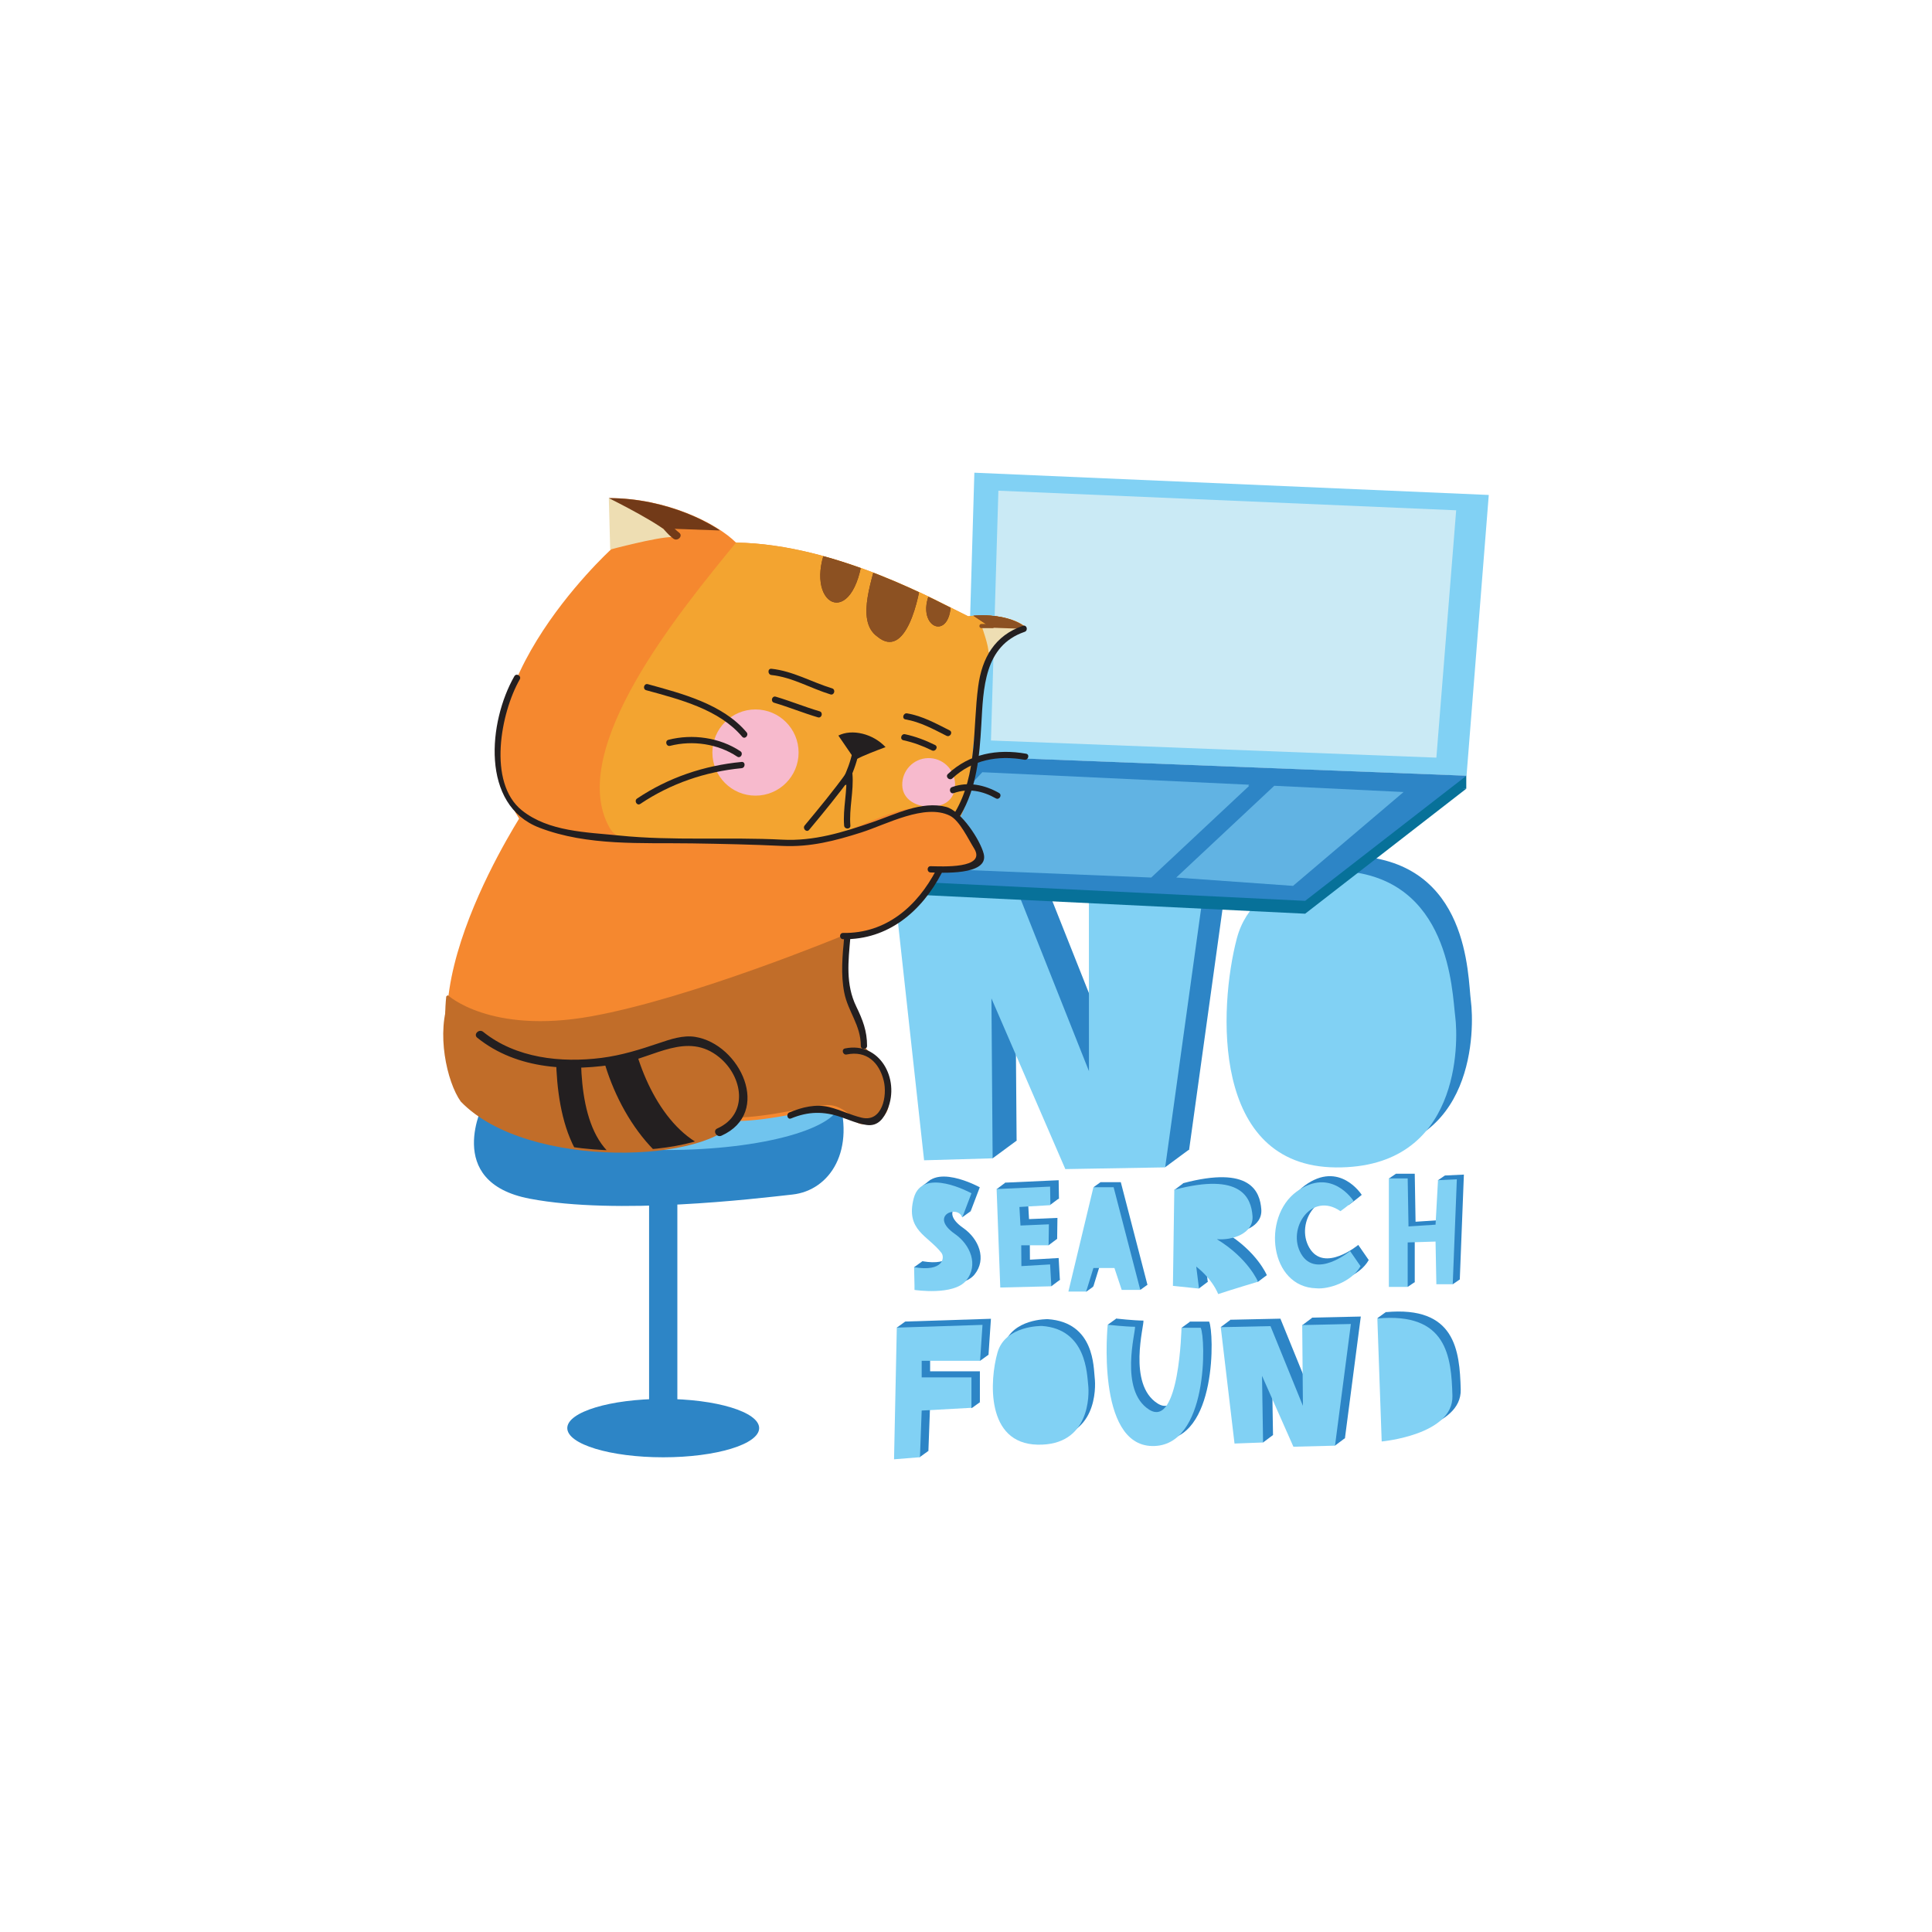 <svg xmlns="http://www.w3.org/2000/svg" xmlns:xlink="http://www.w3.org/1999/xlink" enable-background="new 0 0 4680 3120" viewBox="0 0 4680 3120" width="550" height="550"><path fill="#2d85c6" d="M2404.51 2025.868l58.066-42.794-49.994-56.712c0 0-61.049-25.803-64.74-14.988-3.722 10.786-14.867 50.387-14.867 50.387L2404.51 2025.868zM2822.462 2047.394l58.007-42.84-49.919-56.712c0 0-61.051-25.742-64.756-14.987-3.675 10.814-14.836 50.416-14.836 50.416L2822.462 2047.394z" class="color2d85c6 svgShape"></path><polygon fill="#2d85c6" points="2164.209 1353.245 2222.262 1310.421 2274.094 1344.854 2270.102 1391.731 2226.69 1409.265" class="color2d85c6 svgShape"></polygon><polygon fill="#2d85c6" points="2637.58 1346.347 2695.631 1303.643 2747.449 1337.972 2743.471 1384.817 2700.031 1402.396" class="color2d85c6 svgShape"></polygon><polygon fill="#2d85c6" points="2296.508 1987.925 2222.186 1310.979 2511.17 1307.152 2695.886 1771.906 2695.675 1302.558 2978.545 1298.657 2880.469 2005.007 2638.588 2009.134 2459.595 1595.685 2462.576 1983.074" class="color2d85c6 svgShape"></polygon><polygon fill="#81d1f4" points="2238.485 2030.644 2164.133 1353.683 2453.222 1349.946 2637.866 1814.745 2637.655 1345.353 2920.521 1341.466 2822.462 2047.815 2580.595 2051.942 2401.617 1638.479 2404.51 2025.868" class="color81d1f4 svgShape"></polygon><path fill="#2d85c6" d="M3286.327,1293.596c0,0-209.661-2.139-252.773,164.052
				c-43.17,166.175-62.314,551.531,240.918,553.489c303.248,1.987,296.666-304.664,288.577-366.046
				C3555.037,1583.71,3559.796,1309.743,3286.327,1293.596z" class="color2d85c6 svgShape"></path><path fill="#81d1f4" d="M3252.572,1330.153c0,0-213.248-2.289-256.705,163.78
				c-43.41,166.084-63.309,551.381,239.924,553.987c303.218,2.605,297.283-304.078,289.314-365.443
				C3517.197,1621.11,3512.799,1346.166,3252.572,1330.153z" class="color81d1f4 svgShape"></path><g fill="#000000" class="color000 svgShape"><path fill="#2d85c6" d="M2538.133,2415.472c0,0-87.379-1.897-106.149,64.486
				c-18.769,66.396-28.576,220.719,97.774,222.993c126.377,2.319,125.112-120.626,122.024-145.238
				C2648.756,2533.07,2652.025,2423.29,2538.133,2415.472z" class="color2d85c6 svgShape"></path><path fill="#81d1f4" d="M2524.049,2431.967c0,0-88.857-1.974-107.744,64.363c-18.89,66.354-29.042,220.659,97.323,223.189
				c126.377,2.561,125.338-120.368,122.325-145.011C2632.94,2549.88,2632.427,2439.679,2524.049,2431.967z" class="color81d1f4 svgShape"></path><path fill="#2d85c6" d="M3059.629 2714.217l24.057-18.061-21.043-23.453c0 0-25.531-10.529-27.039-6.025-1.506 4.535-6.025 21.074-6.025 21.074L3059.629 2714.217zM3233.892 2721.734l24.041-18.032-21.013-23.468c0 0-25.531-10.528-27.037-6.024-1.49 4.504-6.011 21.027-6.011 21.027L3233.892 2721.734z" class="color2d85c6 svgShape"></path><polygon fill="#2d85c6" points="2957.14 2434.693 2981.196 2416.647 3002.901 2430.822 3001.41 2450.388 2983.381 2457.86" class="color2d85c6 svgShape"></polygon><polygon fill="#2d85c6" points="3154.42 2430.204 3178.461 2412.188 3200.166 2426.318 3198.675 2445.854 3180.629 2453.342" class="color2d85c6 svgShape"></polygon><polygon fill="#2d85c6" points="3014.47 2698.776 2981.166 2416.889 3101.595 2414.282 3180.193 2607.36 3178.475 2411.737 3296.358 2409.132 3257.933 2703.885 3157.117 2706.415 3081.094 2534.712 3083.685 2696.156" class="color2d85c6 svgShape"></polygon><polygon fill="#81d1f4" points="2990.445 2716.764 2957.11 2434.888 3077.568 2432.329 3156.138 2625.391 3154.436 2429.782 3272.319 2427.192 3233.892 2721.929 3133.106 2724.476 3057.083 2552.757 3059.629 2714.217" class="color81d1f4 svgShape"></polygon><g fill="#000000" class="color000 svgShape"><polygon fill="#2d85c6" points="2374.111 2516.334 2394.537 2501.618 2379.64 2488.241 2362.95 2488.964 2359.32 2499.133" class="color2d85c6 svgShape"></polygon><polygon fill="#2d85c6" points="2353.806 2630.994 2374.232 2616.263 2359.32 2602.888 2342.645 2603.655 2339.015 2613.808" class="color2d85c6 svgShape"></polygon><polygon fill="#2d85c6" points="2227.518 2750.021 2247.959 2735.32 2233.047 2721.929 2216.372 2722.652 2212.727 2732.82" class="color2d85c6 svgShape"></polygon><polygon fill="#2d85c6" points="2172.388 2435.989 2192.813 2421.257 2211.628 2440.688 2198.582 2452.679 2182.254 2446.126" class="color2d85c6 svgShape"></polygon><polygon fill="#2d85c6" points="2186.111 2740.187 2192.813 2421.257 2400.396 2414.555 2394.537 2501.618 2253.08 2501.618 2253.08 2541.775 2373.629 2541.775 2373.629 2615.464 2253.08 2622.152 2248.894 2735.154" class="color2d85c6 svgShape"></polygon><polygon fill="#81d1f4" points="2165.685 2754.933 2172.388 2435.989 2379.986 2429.302 2374.111 2516.334 2232.655 2516.334 2232.655 2556.523 2353.189 2556.523 2353.189 2630.196 2232.655 2636.884 2228.468 2749.9" class="color81d1f4 svgShape"></polygon></g><g fill="#000000" class="color000 svgShape"><polygon fill="#2d85c6" points="2683.476 2428.908 2703.885 2414.179 2722.715 2433.64 2709.671 2445.583 2693.328 2439.077" class="color2d85c6 svgShape"></polygon><polygon fill="#2d85c6" points="2862.017 2436.53 2882.428 2421.8 2901.241 2441.245 2888.181 2453.222 2871.854 2446.685" class="color2d85c6 svgShape"></polygon><path fill="#2d85c6" d="M2703.691,2414.041c0,0-29.389,291.304,107.699,293.774
					c137.119,2.471,129.767-261.961,117.537-286.438c-46.529,0-46.529,0-46.529,0s-4.896,244.818-78.359,198.289
					c-73.431-46.485-31.813-190.923-34.252-200.729C2747.734,2418.938,2703.691,2414.041,2703.691,2414.041z" class="color2d85c6 svgShape"></path><path fill="#81d1f4" d="M2683.265,2428.983c0,0-29.358,291.335,107.745,293.82
					c137.088,2.426,129.753-261.991,117.522-286.469c-46.529,0-46.529,0-46.529,0s-4.897,244.819-78.345,198.304
					c-73.447-46.514-31.843-190.954-34.283-200.743C2727.34,2433.896,2683.265,2428.983,2683.265,2428.983z" class="color81d1f4 svgShape"></path></g><g fill="#000000" class="color000 svgShape"><polygon fill="#2d85c6" points="3336.728 2412.941 3357.138 2398.212 3375.951 2417.656 3362.908 2429.647 3346.564 2423.11" class="color2d85c6 svgShape"></polygon><path fill="#2d85c6" d="M3356.506,2398.526l10.559,297.871c0,0,173.994-15.786,171.357-110.713
					C3535.769,2490.772,3525.226,2382.71,3356.506,2398.526z" class="color2d85c6 svgShape"></path><path fill="#81d1f4" d="M3336.441,2413.877l10.515,297.886c0,0,173.992-15.801,171.356-110.714
					C3515.675,2506.122,3505.147,2398.06,3336.441,2413.877z" class="color81d1f4 svgShape"></path></g></g><g fill="#000000" class="color000 svgShape"><path fill="#2d85c6" d="M2904.148 2341.198l21.285-15.998-18.618-20.802c0 0-22.655-9.323-23.995-5.333-1.325 3.992-5.348 18.648-5.348 18.648L2904.148 2341.198zM3046.734 2325.411l21.301-15.997-18.588-20.802c0 0-22.671-9.324-23.996-5.379-1.34 4.009-5.332 18.665-5.332 18.665L3046.734 2325.411z" class="color2d85c6 svgShape"></path><polygon fill="#2d85c6" points="2844.635 2102.585 2865.903 2086.618 2885.184 2099.135 2883.844 2116.472 2867.892 2123.146" class="color2d85c6 svgShape"></polygon><path fill="#2d85c6" d="M2865.888,2086.136l-3.314,232.633l63.146,6.688l-6.688-53.201c0,0,36.572,26.585,53.232,66.457
					c29.885-9.941,96.373-29.9,96.373-29.9s-23.257-56.516-99.746-103.031c36.572,3.3,89.773-13.315,86.43-56.501
					C3052.023,2106.048,3028.719,2042.905,2865.888,2086.136z" class="color2d85c6 svgShape"></path><path fill="#81d1f4" d="M2844.56,2102.072l-3.315,232.724l63.174,6.612l-6.674-53.173c0,0,36.574,26.602,53.174,66.475
					c29.9-9.973,96.388-29.945,96.388-29.945s-23.273-56.472-99.703-103.032c36.558,3.329,89.731-13.256,86.403-56.456
					C3030.708,2122.046,3007.435,2058.917,2844.56,2102.072z" class="color81d1f4 svgShape"></path><path fill="#2d85c6" d="M2330.986,2168.59l20.154-14.491l-1.07-7.35l-15.876-12.383c0,0-20.907-9.082-22.233-5.377
					c-1.311,3.676-5.302,17.248-5.302,17.248l22.293,13.391L2330.986,2168.59z" class="color2d85c6 svgShape"></path><polygon fill="#2d85c6" points="2234.719 2092.281 2254.813 2077.821 2272.512 2089.841 2270.945 2105.958 2255.942 2111.849" class="color2d85c6 svgShape"></polygon><polygon fill="#2d85c6" points="2214.233 2289.683 2234.343 2275.19 2252.041 2287.242 2250.475 2303.358 2235.472 2309.248" class="color2d85c6 svgShape"></polygon><path fill="#2d85c6" d="M2351.021,2154.837l22.353-58.775c0,0-119.224-65.87-139.845,11.99
					c-20.591,77.831,34.871,90.438,67.136,132.494c8.239,10.725,5.378,46.621-66.263,34.615c1.22,44.436,1.009,54.996,1.009,54.996
					s94.867,14.625,125.249-22.852c30.353-37.463,10.199-86.521-27.338-112.671C2268.746,2149.7,2341.109,2122.89,2351.021,2154.837
					z" class="color2d85c6 svgShape"></path><path fill="#81d1f4" d="M2330.912,2169.327l22.308-58.789c0,0-119.208-65.841-139.784,11.96
					c-20.622,77.845,34.81,90.482,67.12,132.493c8.239,10.725,5.393,46.666-66.292,34.63c1.236,44.421,1.01,55.026,1.01,55.026
					s94.897,14.58,125.264-22.866c30.336-37.477,10.168-86.507-27.354-112.673
					C2248.622,2164.161,2320.969,2137.38,2330.912,2169.327z" class="color81d1f4 svgShape"></path><g fill="#000000" class="color000 svgShape"><path fill="#2d85c6" d="M2546.808 2335.668l20.729-15.544-18.092-20.244c0 0-22.022-9.084-23.332-5.182-1.28 3.886-5.168 18.135-5.168 18.135L2546.808 2335.668zM2539.866 2236.54l20.71-15.5-18.105-20.23c0 0-22.037-9.067-23.333-5.166-1.294 3.825-5.181 18.09-5.181 18.09L2539.866 2236.54zM2544.323 2138.464l20.743-15.529-18.151-20.215c0 0-21.991-9.067-23.288-5.182-1.31 3.871-5.182 18.105-5.182 18.105L2544.323 2138.464z" class="color2d85c6 svgShape"></path><polygon fill="#2d85c6" points="2414.254 2100.55 2434.981 2085.021 2453.689 2097.206 2452.424 2114.062 2436.865 2120.493" class="color2d85c6 svgShape"></polygon><polygon fill="#2d85c6" points="2434.921 2084.795 2443.703 2323.303 2567.4 2320.334 2564.447 2267.357 2494.871 2271.395 2494.525 2220.979 2560.773 2220.979 2561.511 2170.202 2492.673 2173.108 2490.128 2128.206 2565.201 2123.838 2564.447 2078.905" class="color2d85c6 svgShape"></polygon><polygon fill="#81d1f4" points="2414.179 2100.31 2423.021 2338.833 2546.719 2335.864 2543.737 2282.888 2474.19 2286.956 2473.83 2236.524 2540.077 2236.524 2540.783 2185.718 2471.976 2188.669 2469.4 2143.736 2544.46 2139.337 2543.737 2094.405" class="color81d1f4 svgShape"></polygon></g><g fill="#000000" class="color000 svgShape"><path fill="#2d85c6" d="M3298.619,2114.408c0,0-53.534-84.593-138.143-22.579
					c-84.564,62.029-64.816,231.188,47.961,234.049c28.196,2.816,84.592-14.083,107.112-53.578
					c-25.351-36.68-25.351-36.68-25.351-36.68s-82.455,68.416-118.425,7.049c-35.926-61.335,25.365-152.24,95.168-103.647
					C3281.749,2128.478,3298.619,2114.408,3298.619,2114.408z" class="color2d85c6 svgShape"></path><path fill="#81d1f4" d="M3278.811,2129.261c0,0-53.534-84.608-138.159-22.564
					c-84.547,62.06-64.83,231.217,47.961,234.035c28.213,2.816,84.595-14.114,107.114-53.551
					c-25.336-36.647-25.336-36.647-25.336-36.647s-82.5,68.325-118.425,7.021c-35.956-61.322,25.365-152.229,95.106-103.635
					C3261.894,2143.375,3278.811,2129.261,3278.811,2129.261z" class="color81d1f4 svgShape"></path></g><g fill="#000000" class="color000 svgShape"><polygon fill="#2d85c6" points="2631.222 2348.999 2648.046 2336.843 2635.771 2325.802 2621.99 2326.406 2619.021 2334.796" class="color2d85c6 svgShape"></polygon><polygon fill="#2d85c6" points="2762.361 2344.495 2779.23 2332.339 2766.924 2321.314 2753.142 2321.917 2750.145 2330.292" class="color2d85c6 svgShape"></polygon><polygon fill="#2d85c6" points="2648.966 2095.866 2665.837 2083.695 2681.337 2099.752 2670.581 2109.634 2657.086 2104.241" class="color2d85c6 svgShape"></polygon><polygon fill="#2d85c6" points="2605.388 2336.407 2666.062 2083.65 2714.988 2083.65 2779.549 2332.339 2734.553 2332.339 2716.945 2279.317 2666.062 2279.317 2648.439 2336.407" class="color2d85c6 svgShape"></polygon><polygon fill="#81d1f4" points="2588.008 2348.668 2648.679 2095.896 2697.605 2095.896 2762.165 2344.586 2717.171 2344.586 2699.548 2291.581 2648.679 2291.581 2631.056 2348.668" class="color81d1f4 svgShape"></polygon></g><g fill="#000000" class="color000 svgShape"><polygon fill="#2d85c6" points="3381.388 2063.134 3381.388 2325.999 3427.015 2325.999 3427.015 2218.269 3494.469 2216.129 3496.457 2319.536 3536.133 2319.536 3546.059 2065.288 3500.417 2067.442 3494.469 2175.174 3428.99 2179.465 3427.015 2063.134" class="color2d85c6 svgShape"></polygon><polygon fill="#2d85c6" points="3519.05 2330.955 3535.905 2319.417 3523.599 2308.947 3509.832 2309.505 3506.833 2317.472" class="color2d85c6 svgShape"></polygon><polygon fill="#2d85c6" points="3410.054 2337.236 3426.925 2325.698 3414.619 2315.198 3400.851 2315.757 3397.853 2323.739" class="color2d85c6 svgShape"></polygon><polygon fill="#2d85c6" points="3364.579 2074.777 3381.42 2063.225 3396.935 2078.483 3386.165 2087.883 3372.698 2082.761" class="color2d85c6 svgShape"></polygon><polygon fill="#2d85c6" points="3483.141 2079.056 3499.996 2067.519 3515.51 2082.761 3504.74 2092.13 3491.275 2087.024" class="color2d85c6 svgShape"></polygon><polygon fill="#81d1f4" points="3364.308 2074.507 3364.308 2337.386 3409.933 2337.386 3409.933 2229.655 3477.417 2227.517 3479.388 2330.925 3519.05 2330.925 3528.992 2076.661 3483.367 2078.815 3477.417 2186.561 3411.921 2190.868 3409.933 2074.507" class="color81d1f4 svgShape"></polygon></g></g><g fill="#000000" class="color000 svgShape"><polygon fill="#81d1f4" points="2340.039 1052.106 2360.238 365.067 3606.341 418.962 3552.461 1099.269" class="color81d1f4 svgShape"></polygon><polygon fill="#caeaf5" points="2400.457 1013.755 2418.441 408.645 3527.366 456.108 3479.42 1055.284" class="colorcaeaf5 svgShape"></polygon><g fill="#000000" class="color000 svgShape"><polygon fill="#077199" points="3551.844 1099.269 3551.844 1130.042 3466.781 1140.3 3509.726 1104.39" class="color077199 svgShape"></polygon><polygon fill="#077199" points="3552.264 1130.208 3161.56 1433.32 2056.916 1379.44 2339.828 1083.045" class="color077199 svgShape"></polygon><polygon fill="#2d85c6" points="3552.264 1099.071 3161.56 1402.185 2056.916 1348.304 2339.828 1051.925" class="color2d85c6 svgShape"></polygon></g></g><g fill="#000000" class="color000 svgShape"><path fill="#2d85c6" d="M1172.1,1891.296c0,0-101.043,191.978,111.149,232.376c212.178,40.429,545.598,0,636.517-10.092
			c90.936-10.107,154.938-107.761,107.776-245.843C1980.396,1729.64,1222.621,1754.899,1172.1,1891.296z" class="color2d85c6 svgShape"></path><path fill="#70c4ee" d="M2035.963,1887.349c0,65.389-188.875,118.381-421.825,118.381
			c-232.964,0-421.824-52.992-421.824-118.381s188.86-118.379,421.824-118.379C1847.088,1768.97,2035.963,1821.96,2035.963,1887.349
			z" class="color70c4ee svgShape"></path><path fill="#2d85c6" d="M1838.939,2679.377c0,39.074-104.041,70.721-232.377,70.721
			c-128.352,0-232.392-31.646-232.392-70.721s104.04-70.721,232.392-70.721C1734.898,2608.656,1838.939,2640.303,1838.939,2679.377z
			" class="color2d85c6 svgShape"></path><rect width="68.462" height="570.857" x="1572.323" y="2088.319" fill="#2d85c6" class="color2d85c6 svgShape"></rect></g><polygon fill="#61b3e3" points="2788.677 1345.714 2167.312 1320.453 2379.49 1093.106 3026.115 1123.429" class="color61b3e3 svgShape"></polygon><polygon fill="#61b3e3" points="2788.677 1343.183 2167.312 1317.922 2379.49 1090.592 3026.115 1120.898" class="color61b3e3 svgShape"></polygon><polygon fill="#61b3e3" points="3086.742 1123.429 2849.304 1345.714 3132.203 1365.913 3399.947 1138.583" class="color61b3e3 svgShape"></polygon><g fill="#000000" class="color000 svgShape"><polygon fill="#1979a8" points="2036.231 1347.568 2036.231 1377.875 2115.387 1350.926 2117.917 1318.104" class="color1979a8 svgShape"></polygon><path fill="#f5882f" d="M1479.789,551.232c0,0-404.141,368.788-222.27,651.685c-55.568,90.936-363.726,611.271,0,732.514
			s508.542,3.359,528.757,0c77.469,0,191.962-30.307,222.269-30.307c30.322,0,50.522,20.215,67.377,33.681
			c16.841,13.467,80.829-0.015,77.454-53.88c-2.53-40.43-8.104-74.05-28.619-95.996c-6.839-7.307-20.199-15.154-28.635-28.62
			c3.36-47.147-16.84-90.935-37.054-121.242c-20.2-30.321-10.093-127.976-10.093-144.815c0-16.855,44.165-10.243,97.669-30.322
			c26.947-10.107,42.146-34.103,70.721-60.629c32.897-30.502,57.646-77.694,77.469-74.08c23.062,4.188,77.514-7.065,80.813-38.74
			c2.019-19.206-28.018-44.377-57.255-82.501c23.573-23.573,33.696-94.309,37.056-158.282
			c3.358-64.003,33.68-235.767,40.414-249.232c6.733-13.467,60.627-63.973,84.201-57.238c23.559,6.717-26.932-43.789-134.723-30.309
			c-63.988-30.321-316.58-175.152-562.438-178.511c-47.147-47.147-168.374-107.775-306.472-107.775
			C1479.789,473.779,1493.27,527.658,1479.789,551.232z" class="colorf5882f svgShape"></path><path fill="#f3a430" d="M2318.391,1207.979c23.573-23.573,33.696-94.309,37.056-158.282
			c3.358-64.003,33.68-235.767,40.414-249.232c6.733-13.467,60.627-63.973,84.201-57.238c23.559,6.717-26.932-43.789-134.723-30.309
			c-63.988-30.321-316.58-175.152-562.438-178.511c-5.694-5.708,7.772,5.949,0,0c-135.658,165.708-412.35,501.327-306.472,690.397
			c26.194,46.771,99.943,28.649,154.938,30.307c104.372,3.179,198.696,1.688,289.632,10.107
			c92.321,8.541,245.045-107.369,334.669-87.139c8.857-1.266,16.388-7.668,35.369,2.529
			C2317.246,1194.664,2335.352,1230.091,2318.391,1207.979z" class="colorf3a430 svgShape"></path><path fill="#c16d29" d="M2071.622,1930.462c16.841,13.467,80.829-0.015,77.454-53.88
			c-2.53-40.43-8.104-74.05-28.619-95.996c-6.839-7.307-20.199-15.154-28.635-28.62c3.36-47.147-16.839-90.936-37.054-121.242
			c-19.807-29.73-10.477-124.186-10.105-143.729l-1.659-1.072c0,0-366.228,152.02-611.01,196.034
			c-244.781,44.015-347.162-51.232-347.162-51.232l-3.87,2.982c-13.071,126.819,23.095,243.661,172.258,293.382
			c363.727,121.242,508.542,3.359,528.757,0c77.469,0,191.962-30.307,222.269-30.307
			C2034.567,1896.782,2054.767,1916.997,2071.622,1930.462z" class="colorc16d29 svgShape"></path><path fill="#f7bacd" d="M2313.496,1118.308c1.16,35.324-21.841,54.635-57.164,55.779
			c-35.323,1.159-69.606-16.283-70.751-51.606c-1.16-35.322,26.525-64.891,61.849-66.051
			C2282.767,1055.285,2312.335,1082.986,2313.496,1118.308z" class="colorf7bacd svgShape"></path><path fill="#231f20" d="M2030.838,1001.796c32.868-16.735,83.796-4.76,114.268,28.002
			c-26.044,9.821-52.103,19.643-73.99,30.789C2058.63,1042.813,2043.341,1019.555,2030.838,1001.796" class="color231f20 svgShape"></path><path fill="#231f20" d="M2065.227,1040.931c-5.106,24.039-13.647,46.875-24.477,68.912
				c-4.293,8.736,8.767,16.419,13.089,7.652c11.388-23.182,20.622-47.238,26.014-72.543
				C2081.887,1035.431,2067.291,1031.365,2065.227,1040.931L2065.227,1040.931z" class="color231f20 svgShape"></path><path fill="#231f20" d="M1960.042,1230.167c35.639-42.854,71.263-85.995,103.89-131.198
				c-4.7-1.281-9.414-2.56-14.115-3.826c3.284,41.92-8.344,82.666-5.061,124.615c0.768,9.671,15.937,9.746,15.154,0
				c-3.284-41.934,8.36-82.68,5.061-124.615c-0.617-7.772-9.656-10.018-14.129-3.826c-31.859,44.149-66.714,86.281-101.51,128.126
				C1943.112,1226.914,1953.776,1237.683,1960.042,1230.167L1960.042,1230.167z" class="color231f20 svgShape"></path><path fill="#231f20" d="M2254.419,1333.408c22.082,0.377,141.877,8.616,128.546-44.947
				c-8.283-33.289-54.587-104.235-90.979-113.771c-59.092-15.485-122.974,17.896-178.512,36.919
				c-72.016,24.674-141.727,46.319-218.232,42.372c-131.485-6.808-265.124,3.3-395.509-10.061
				c-78.66-8.074-170.574-9.084-235.33-60.795c-84.337-67.376-51.019-237.618-5.377-317.377c4.85-8.511-8.225-16.133-13.09-7.652
				c-62.873,109.9-82.47,311.955,60.614,366.875c116.934,44.873,247.108,36.182,369.375,38.018
				c73.116,1.1,146.292,2.712,219.318,6.146c67.587,3.164,126.755-12.11,191.255-32.641
				c60.554-19.281,153.899-70.767,214.603-40.519c23.498,11.719,44.662,57.118,58.384,78.99
				c31.618,50.4-79.985,43.697-105.064,43.291C2244.628,1318.104,2244.643,1333.257,2254.419,1333.408L2254.419,1333.408z" class="color231f20 svgShape"></path><path fill="#231f20" d="M2042.242,1495.08c109.056,1.853,190.321-67.271,238.913-160.36
				c4.535-8.661-8.555-16.314-13.074-7.652c-46.154,88.39-121.74,154.622-225.839,152.858
				C2032.465,1479.76,2032.48,1494.914,2042.242,1495.08L2042.242,1495.08z" class="color231f20 svgShape"></path><path fill="#231f20" d="M2044.757,1490.863c-3.961,44.858-8.405,88.826,0.271,133.367
				c9.053,46.408,40.308,79.155,40.143,129.33c-0.03,9.775,15.123,9.762,15.154,0c0.12-35.985-10.589-63.385-26.12-95.348
				c-26.149-53.745-19.37-109.961-14.294-167.35C2060.784,1481.132,2045.616,1481.207,2044.757,1490.863L2044.757,1490.863z" class="color231f20 svgShape"></path><path fill="#231f20" d="M2050.993,1774.347c48.08-9.926,78.493,18.875,89.625,63.145
				c9.414,37.416-3.706,101.63-53.081,90.002c-26.707-6.281-51.711-18.965-78.433-25.638c-33.078-8.239-66.262,0.211-96.855,12.788
				c-8.903,3.676-5.001,18.347,4.037,14.611c41.318-16.99,78.328-17.819,120.579-3.359c20.757,7.11,40.866,16.254,62.752,19.221
				c27.325,3.705,41.499-16.193,50.657-38.576c30.126-73.568-19.717-164.052-103.318-146.818
				C2037.391,1761.709,2041.457,1776.306,2050.993,1774.347L2050.993,1774.347z" class="color231f20 svgShape"></path><path fill="#f7bacd" d="M1934.48,1042.933c0,57.662-46.77,104.417-104.431,104.417
			c-57.662,0-104.402-46.755-104.402-104.417c0-57.646,46.74-104.4,104.402-104.4C1887.71,938.533,1934.48,985.288,1934.48,1042.933
			z" class="colorf7bacd svgShape"></path><defs><path id="a" d="M1478.116,551.232c0,0-404.14,368.788-222.269,651.685c-55.567,90.936-363.726,611.271,0,732.514
					s508.542,3.359,528.742,0c77.469,0,191.978-30.307,222.285-30.307c30.306,0,50.521,20.215,67.361,33.681
					c16.841,13.467,80.843-0.015,77.469-53.88c-2.531-40.43-8.104-74.05-28.62-95.996c-6.839-7.307-20.214-15.154-28.635-28.62
					c3.358-47.147-16.841-90.935-37.055-121.242c-20.215-30.321-10.107-127.976-10.107-144.815c0-16.855,44.18-10.243,97.684-30.322
					c26.948-10.107,42.131-34.103,70.721-60.629c32.897-30.502,57.646-77.694,77.469-74.08c23.046,4.188,77.499-7.065,80.813-38.74
					c2.018-19.206-28.033-44.377-57.256-82.501c23.574-23.573,33.697-94.309,37.055-158.282
					c3.36-64.003,33.681-235.767,40.415-249.232c6.732-13.467,60.629-63.973,84.187-57.238
					c23.573,6.717-26.934-43.789-134.709-30.309c-63.988-30.321-316.594-175.152-562.437-178.511
					c-47.147-47.147-168.375-107.775-306.472-107.775C1478.116,473.779,1491.583,527.658,1478.116,551.232z" fill="#000000" class="color000 svgShape"></path></defs><clipPath id="b"><use overflow="visible" xlink:href="#a"></use></clipPath><g clip-path="url(#b)" fill="#000000" class="color000 svgShape"><path fill="#723a18" d="M2128.161 557.347c-11.011 57.346-58.189 165.227-3.239 204.451 69.817 58.625 102.549-94.235 108.514-151.641M2257.792 644.667c-50.521 94.717 50.521 138.927 45.46 25.262M2005.202 537.752c-65.675 147.782 65.659 218.443 85.874 19.279" class="color723a18 svgShape"></path><polygon fill="#723a18" points="1474.758 426.631 1530.325 497.351 1742.502 504.928 1795.54 461.984 1765.232 388.732 1618.73 340.742 1530.325 350.849" class="color723a18 svgShape"></polygon><path fill="#723a18" d="M2478.375,743.226l-74.095-0.859l-60.614-40.414l22.731-37.898l55.565-30.307
					c0,0,50.522,5.045,55.568,12.623c5.062,7.592,27.792,78.297,27.792,78.297L2478.375,743.226z" class="color723a18 svgShape"></path></g><defs><path id="c" d="M1478.132,551.248c0,0-404.14,368.787-222.285,651.685c-55.567,90.936-363.726,611.271,0,732.514
					c363.741,121.242,508.557,3.358,528.756,0c77.469,0,191.978-30.322,222.285-30.322c30.307,0,50.506,20.215,67.346,33.695
					c16.855,13.467,80.843-0.015,77.469-53.895c-2.516-40.414-8.104-74.05-28.62-95.981c-6.839-7.306-20.214-15.153-28.635-28.62
					c3.358-47.162-16.841-90.936-37.055-121.242c-20.199-30.321-10.092-127.974-10.092-144.816
					c0-16.855,44.179-10.257,97.668-30.336c26.948-10.107,42.146-34.088,70.736-60.613c32.898-30.518,57.631-77.71,77.454-74.096
					c23.061,4.203,77.514-7.049,80.827-38.74c2.004-19.191-28.031-44.377-57.254-82.501c23.574-23.573,33.681-94.294,37.056-158.282
					c3.358-63.988,33.679-235.751,40.413-249.217c6.719-13.467,60.615-63.988,84.188-57.254
					c23.574,6.732-26.948-43.773-134.708-30.309c-64.003-30.321-316.594-175.137-562.437-178.496
					c-47.163-47.162-168.39-107.775-306.472-107.775C1478.132,473.793,1491.599,527.673,1478.132,551.248z" fill="#000000" class="color000 svgShape"></path></defs><clipPath id="d"><use overflow="visible" xlink:href="#c"></use></clipPath><g clip-path="url(#d)" fill="#000000" class="color000 svgShape"><path fill="#8c5122" d="M2128.176 557.363c-11.011 57.344-58.204 165.227-3.238 204.449 69.802 58.611 102.533-94.233 108.498-151.639M2257.792 644.683c-50.507 94.716 50.521 138.926 45.46 25.261M2005.216 537.765c-65.689 147.768 65.659 218.443 85.874 19.281M2478.39 743.226l-74.094-.859-60.614-40.414 22.73-37.883 55.568-30.322c0 0 50.52 5.06 55.566 12.638 5.06 7.577 27.791 78.298 27.791 78.298L2478.39 743.226z" class="color8c5122 svgShape"></path></g><path fill="#eedeb3" d="M1474.758,426.631c0,0,143.128,70.735,153.236,94.294c-37.055,0-149.878,30.307-149.878,30.307
			L1474.758,426.631z" class="coloreedeb3 svgShape"></path><path fill="#723a18" d="M1592.324,482.244c11.509,15.273,23.438,30.623,38.622,42.463
				c10.152,7.893,24.553-6.297,14.295-14.295c-13.813-10.77-24.99-24.463-35.474-38.381
				C1602.04,461.773,1584.462,471.82,1592.324,482.244L1592.324,482.244z" class="color723a18 svgShape"></path><path fill="#c16d29" d="M1089.13,1639.067c0,0,127.99,252.591,545.597,114.493
			c87.561-6.732,205.429,67.377,149.862,175.152c-55.552,107.762-506.855,127.945-668.512-40.428
			C1082.397,1841.136,1055.464,1719.894,1089.13,1639.067z" class="colorc16d29 svgShape"></path><path fill="#231f20" d="M1156.085,1733.767c97.292,78.313,228.159,82.922,346.464,62.195
				c82.168-14.399,162.574-77.694,239.531-15.047c57.36,46.695,72.408,138.052-4.684,172.726
				c-11.854,5.348-1.567,22.745,10.213,17.443c123.757-55.658,45.625-221.969-63.792-239.411
				c-29.191-4.654-59.966,5.829-87.109,15.003c-46.634,15.771-90.483,29.629-139.573,35.91
				c-98.256,12.518-207.478,0.707-286.77-63.115C1160.317,1711.384,1145.917,1725.589,1156.085,1733.767L1156.085,1733.767z" class="color231f20 svgShape"></path><defs><path id="e" d="M1089.13,1633.806c0,0,127.99,252.591,545.597,114.493c87.561-6.732,205.429,67.377,149.862,175.152
					c-55.552,107.762-506.855,127.945-668.512-40.428C1082.397,1835.876,1055.464,1714.634,1089.13,1633.806z" fill="#000000" class="color000 svgShape"></path></defs><clipPath id="f"><use overflow="visible" xlink:href="#e"></use></clipPath><g clip-path="url(#f)" fill="#000000" class="color000 svgShape"><path fill="#231f20" d="M1447.569 1718.641c20.455 143.836 111.692 316.835 257.246 365.006 49.632 16.419 70.721-61.652 21.495-77.95-117.717-38.939-184.702-195.308-200.789-308.551C1518.2 1645.706 1440.324 1667.668 1447.569 1718.641L1447.569 1718.641zM1348.454 1707.901c-6.944 123.457 2.064 326.144 136.26 383.158 35.548 15.092 66.487-37.101 30.607-52.344-112.024-47.585-111.993-228.446-106.239-330.814C1411.282 1668.828 1350.639 1669.023 1348.454 1707.901L1348.454 1707.901z" class="color231f20 svgShape"></path></g><path fill="#231f20" d="M1565.347 891.957c80.813 22.189 176.086 46.063 232.422 112.566 6.31 7.471 16.99-3.299 10.709-10.71-57.917-68.386-156.158-93.691-239.095-116.482C1559.939 874.755 1555.948 889.382 1565.347 891.957L1565.347 891.957zM1623.279 1026.681c54.393-13.918 115.639-5.031 162.544 26.164 8.165 5.422 15.742-7.713 7.653-13.075-50.19-33.38-116.106-42.567-174.234-27.716C1609.782 1014.479 1613.804 1029.09 1623.279 1026.681L1623.279 1026.681zM1550.991 1167.353c73.432-49.256 157.469-78.115 245.392-86.522 9.64-.918 9.73-16.086 0-15.152-90.575 8.645-177.337 37.807-253.043 88.6C1535.266 1159.687 1542.842 1172.822 1550.991 1167.353L1550.991 1167.353z" class="color231f20 svgShape"></path><path fill="#eedeb3" d="M2394.189,800.464l84.187-57.238l-99.355-3.391C2379.02,739.836,2395.875,786.998,2394.189,800.464
			z" class="coloreedeb3 svgShape"></path><path fill="#231f20" d="M2306.927 1105.55c48.428-45.295 110.624-56.471 174.49-45.203 9.551 1.687 13.633-12.909 4.023-14.611-69.607-12.277-136.607-.105-189.222 49.105C2289.048 1101.529 2299.803 1112.223 2306.927 1105.55L2306.927 1105.55zM2310.317 1141.189c35.036-12.563 70.21-5.316 101.933 12.699 8.51 4.82 16.146-8.255 7.65-13.09-35.006-19.868-74.923-28.094-113.604-14.235C2297.167 1129.832 2301.084 1144.489 2310.317 1141.189L2310.317 1141.189z" class="color231f20 svgShape"></path><g fill="#000000" class="color000 svgShape"><path fill="#8c5122" d="M2377.333,741.523c8.991,0,17.969,0,26.947,0c6.507,0,6.507-10.107,0-10.107
				c-8.979,0-17.956,0-26.947,0C2370.826,731.416,2370.826,741.523,2377.333,741.523L2377.333,741.523z" class="color8c5122 svgShape"></path></g><g fill="#000000" class="color000 svgShape"><path fill="#231f20" d="M1875.192,922.279c35.761,10.559,70.3,24.779,106.074,35.354
				c9.399,2.771,13.376-11.87,4.037-14.627c-35.774-10.559-70.314-24.779-106.104-35.367
				C1869.815,904.881,1865.823,919.507,1875.192,922.279L1875.192,922.279z" class="color231f20 svgShape"></path></g><g fill="#000000" class="color000 svgShape"><path fill="#231f20" d="M2188.413,1013.2c24.04,5.121,46.875,13.647,68.913,24.492c8.737,4.293,16.419-8.767,7.652-13.075
				c-23.182-11.402-47.237-20.636-72.543-26.028C2182.915,996.554,2178.848,1011.166,2188.413,1013.2L2188.413,1013.2z" class="color231f20 svgShape"></path></g><g fill="#000000" class="color000 svgShape"><path fill="#231f20" d="M2193.459,962.677c35.743,6.041,67.241,23.514,99.234,39.646
				c8.691,4.398,16.374-8.676,7.652-13.074c-33.094-16.689-65.87-34.932-102.85-41.184
				C2187.93,946.455,2183.848,961.05,2193.459,962.677L2193.459,962.677z" class="color231f20 svgShape"></path></g><g fill="#000000" class="color000 svgShape"><path fill="#231f20" d="M1868.79,855.173c50.311,5.317,95.018,32.279,142.813,46.891
				c9.368,2.863,13.345-11.779,4.022-14.626c-49.347-15.063-94.868-41.935-146.835-47.419
				C1859.09,838.996,1859.181,854.164,1868.79,855.173L1868.79,855.173z" class="color231f20 svgShape"></path></g><g fill="#000000" class="color000 svgShape"><path fill="#231f20" d="M2478.044,735.904c-68.342,23.394-99.252,77.44-108.514,146.85
				c-13.722,102.91-1.236,211.516-55.974,304.543c-4.971,8.451,8.133,16.059,13.074,7.668
				c39.404-66.971,46.138-142.947,50.461-218.941c5.002-88.404,6.478-191.797,104.975-225.492
				C2491.269,747.382,2487.322,732.742,2478.044,735.904L2478.044,735.904z" class="color231f20 svgShape"></path></g></g></svg>